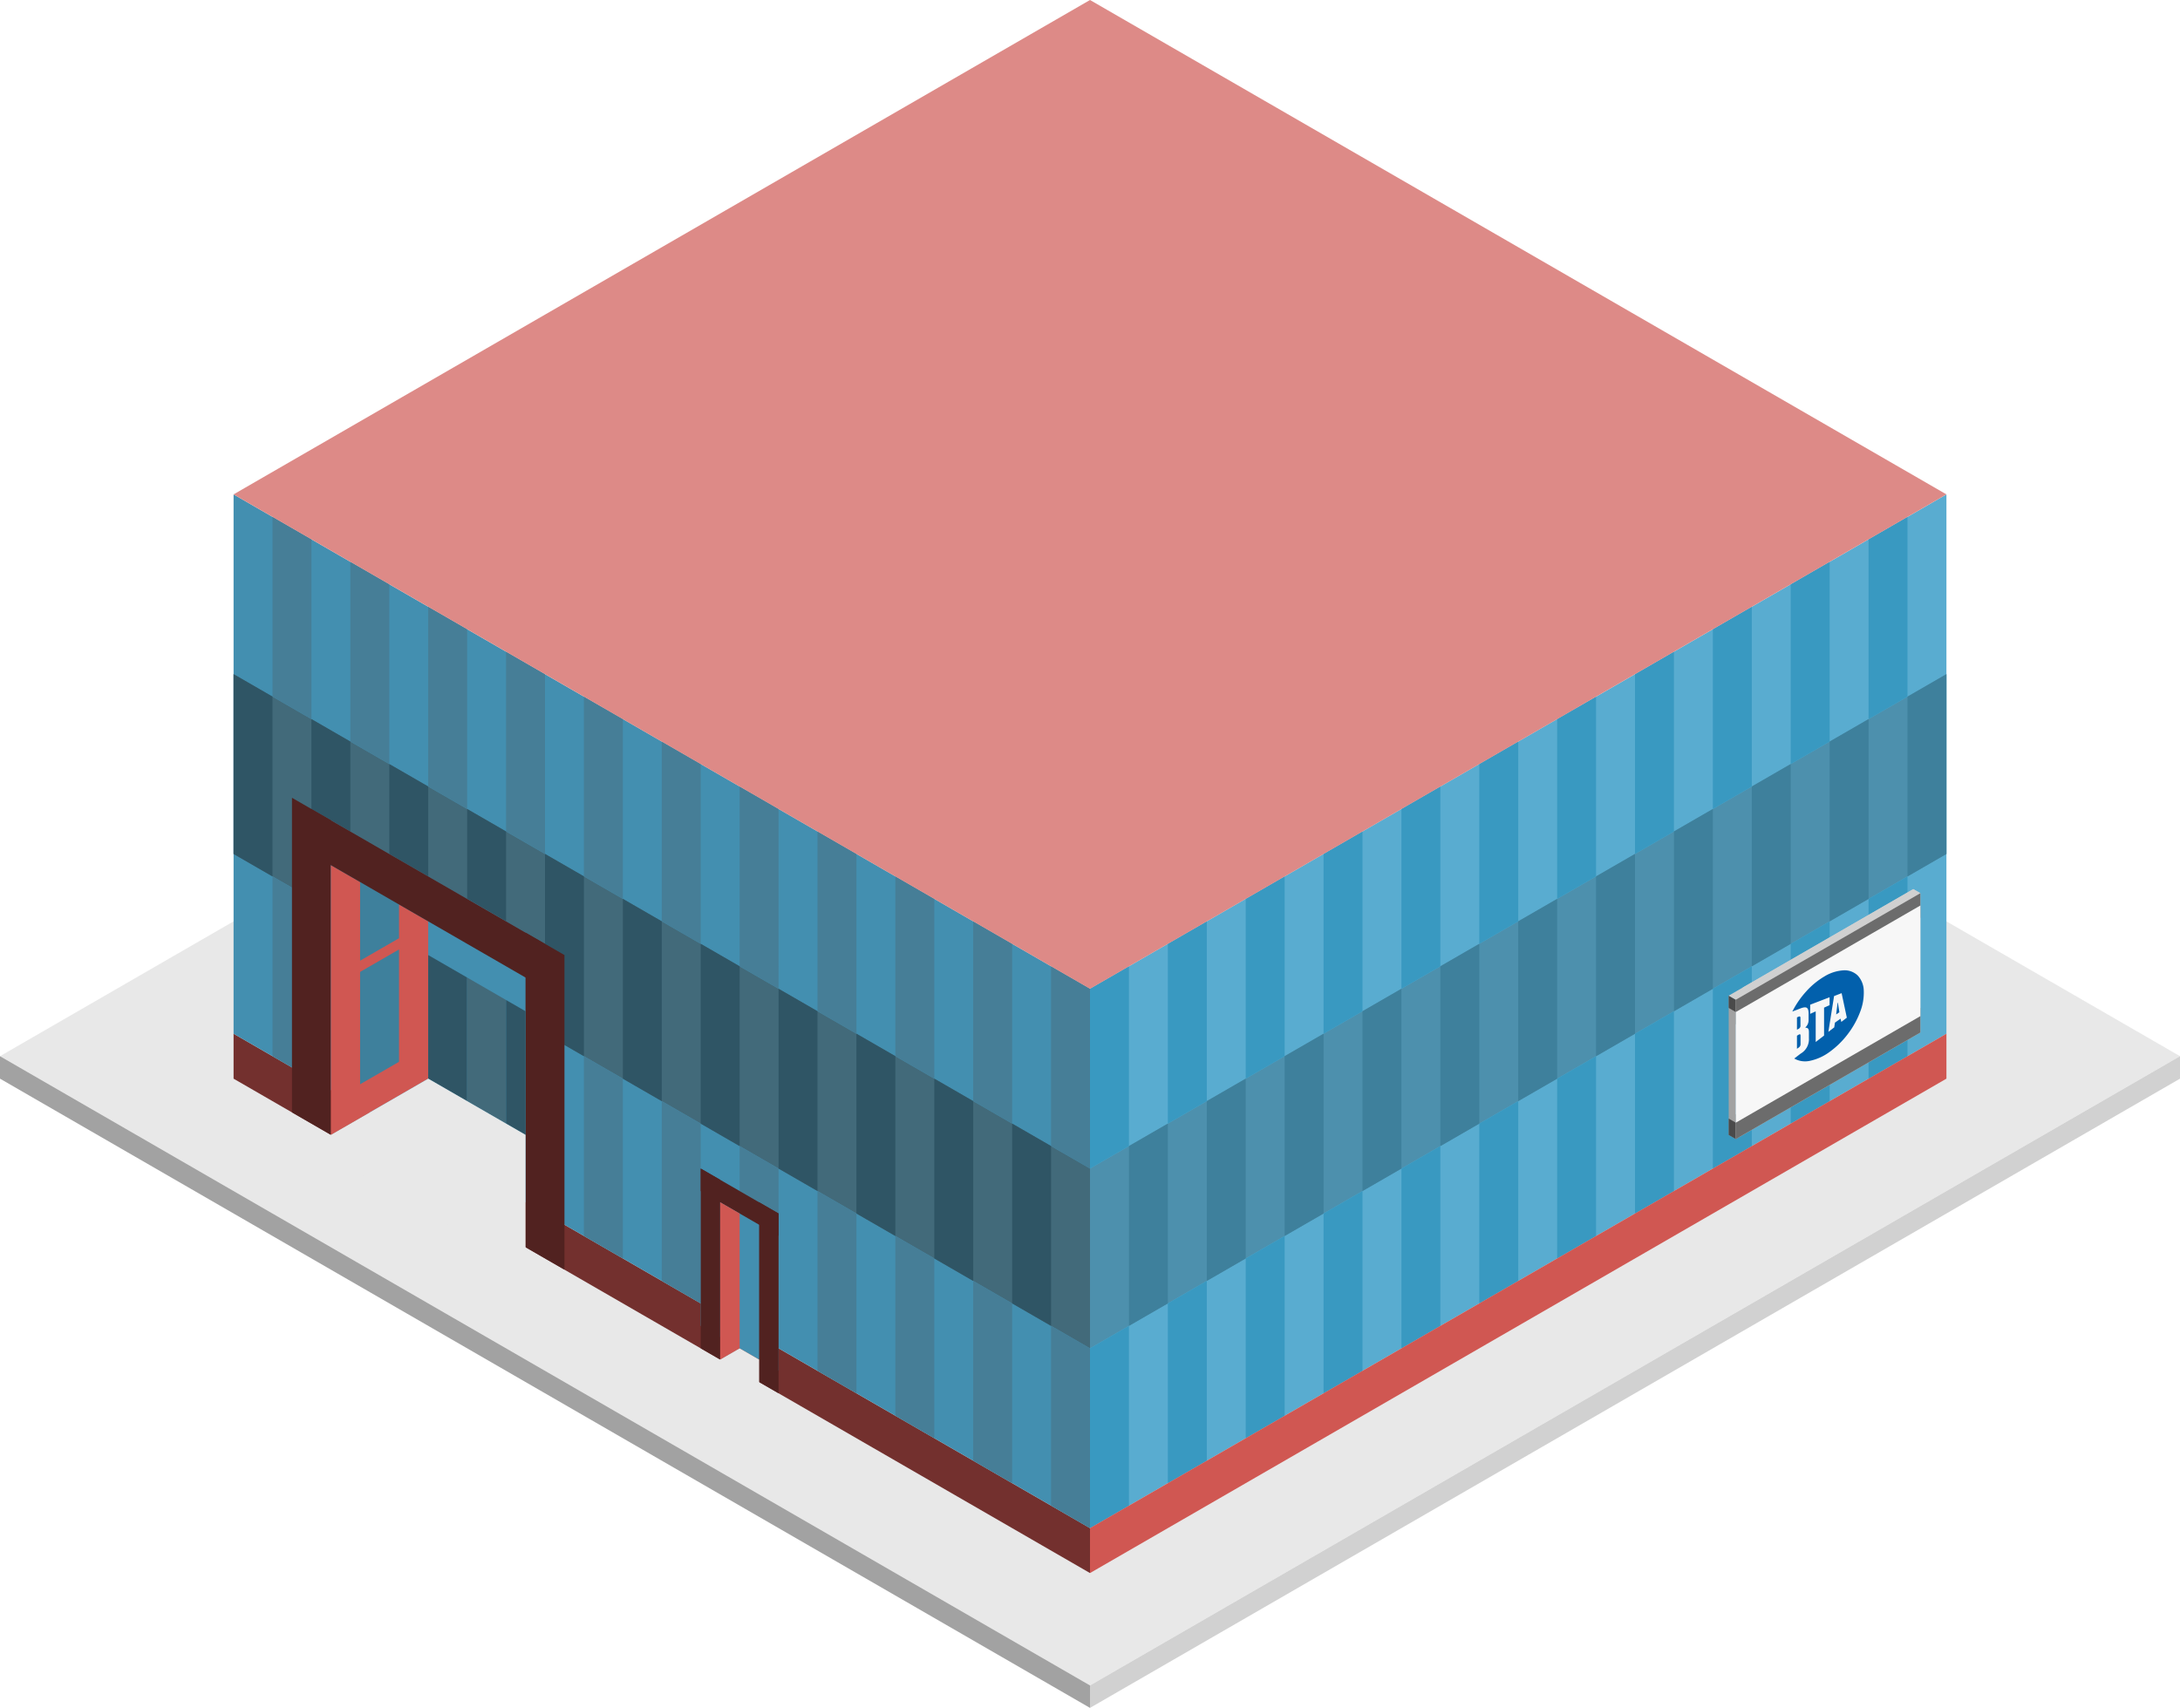 <svg id="Layer_1" data-name="Layer 1" xmlns="http://www.w3.org/2000/svg" viewBox="0 0 280 219.393">
  <defs>
    <style>
      .cls-1 {
        fill: #e8e8e8;
      }

      .exterior-L-prim {
        fill: #73302e;
      }

      .curtain-R-prim-light {
        fill: #59acd0;
      }

      .curtain-L-prim-light {
        fill: #438fb0;
      }

      .curtain-R-prim-dark-light {
        fill: #4d90ad;
      }

      .curtain-L-prim-dark-light {
        fill: #426a7a;
      }

      .curtain-R-prim-dark {
        fill: #3e809c;
      }

      .curtain-R-prim-light-dark {
        fill: #3999c1;
      }

      .curtain-L-prim-light-dark {
        fill: #467e97;
      }

      .curtain-L-prim-dark {
        fill: #2f5565;
      }

      .exterior-L-dark {
        fill: #512220;
      }

      .exterior-R-prim {
        fill: #d05752;
      }

      .cls-2 {
        fill: #d1d1d1;
      }

      .cls-3 {
        fill: #a2a2a2;
      }

      .top-prim {
        fill: #dd8a87;
      }

      .cls-4 {
        fill: #4a4a4a;
      }

      .cls-5 {
        fill: #d0d0d0;
      }

      .cls-6 {
        fill: #6c6c6c;
      }

      .cls-7 {
        fill: #f7f7f7;
      }

      .cls-8 {
        fill: #0260ac;
      }
    </style>
  </defs>
  <title>Artboard 26</title>
  <g>
    <g id="Group">
      <path id="Path" class="cls-1" d="M140,216.506l140-80.829L140,54.848,0,135.677Z"/>
      <path id="Path-2" data-name="Path" class="exterior-L-prim" d="M30,132.791v5.774l110,63.509v-5.774Z"/>
      <path id="Path-3" data-name="Path" class="curtain-R-prim-light" d="M140,196.299v-69.282L250,63.509v69.282Z"/>
      <path id="Path-4" data-name="Path" class="curtain-L-prim-light" d="M140,196.299v-69.282L30,63.509v69.282Z"/>
      <path id="Path-5" data-name="Path" class="curtain-R-prim-dark-light" d="M140,150.111,250,86.603v23.094L140,173.205Z"/>
      <path id="Path-6" data-name="Path" class="curtain-L-prim-dark-light" d="M140,150.111,30,86.603v23.094l110,63.508Z"/>
      <path id="Path-7" data-name="Path" class="curtain-R-prim-dark" d="M55,112.583l-5-2.887v17.32l5,2.887Z"/>
      <path id="Path-8" data-name="Path" class="curtain-R-prim-dark" d="M45,106.81l-5-2.887v17.32l5,2.887Z"/>
      <path id="Path-9" data-name="Path" class="curtain-R-prim-light-dark" d="M140,173.205l5-2.887v23.094l-5,2.887Z"/>
      <path id="Path-10" data-name="Path" class="curtain-R-prim-light-dark" d="M180,150.111l5-2.887v23.094l-5,2.887Z"/>
      <path id="Path-11" data-name="Path" class="curtain-R-prim-light-dark" d="M220,127.017l5-2.887v23.094l-5,2.887Z"/>
      <path id="Path-12" data-name="Path" class="curtain-R-prim-light-dark" d="M160,161.658l5-2.887v23.094l-5,2.887Z"/>
      <path id="Path-13" data-name="Path" class="curtain-R-prim-light-dark" d="M200,138.564l5-2.887v23.094l-5,2.887Z"/>
      <path id="Path-14" data-name="Path" class="curtain-R-prim-light-dark" d="M240,115.47l5-2.887v23.094l-5,2.887Z"/>
      <path id="Path-15" data-name="Path" class="curtain-R-prim-light-dark" d="M150,167.432l5-2.887v23.094l-5,2.887Z"/>
      <path id="Path-16" data-name="Path" class="curtain-R-prim-light-dark" d="M190,144.338l5-2.887v23.094l-5,2.887Z"/>
      <path id="Path-17" data-name="Path" class="curtain-R-prim-light-dark" d="M230,121.244l5-2.887v23.094l-5,2.887Z"/>
      <path id="Path-18" data-name="Path" class="curtain-R-prim-light-dark" d="M170,155.885l5-2.887v23.094l-5,2.887Z"/>
      <path id="Path-19" data-name="Path" class="curtain-R-prim-light-dark" d="M210,132.791l5-2.887v23.094l-5,2.887Z"/>
      <path id="Path-20" data-name="Path" class="curtain-L-prim-light-dark" d="M140,173.205l-5-2.887v23.094l5,2.887Z"/>
      <path id="Path-21" data-name="Path" class="curtain-L-prim-light-dark" d="M100,150.111l-5-2.887v23.094l5,2.887Z"/>
      <path id="Path-22" data-name="Path" class="curtain-L-prim-light-dark" d="M60,127.017,55,124.13v23.094l5,2.887Z"/>
      <path id="Path-23" data-name="Path" class="curtain-L-prim-light-dark" d="M120,161.658l-5-2.887v23.094l5,2.887Z"/>
      <path id="Path-24" data-name="Path" class="curtain-L-prim-light-dark" d="M80,138.564l-5-2.887v23.094l5,2.887Z"/>
      <path id="Path-25" data-name="Path" class="curtain-L-prim-light-dark" d="M40,115.47l-5-2.887v23.094l5,2.887Z"/>
      <path id="Path-26" data-name="Path" class="curtain-L-prim-light-dark" d="M130,167.432l-5-2.887v23.094l5,2.887Z"/>
      <path id="Path-27" data-name="Path" class="curtain-L-prim-light-dark" d="M90,144.338l-5-2.887v23.094l5,2.887Z"/>
      <path id="Path-28" data-name="Path" class="curtain-L-prim-light-dark" d="M50,121.244l-5-2.887v23.094l5,2.887Z"/>
      <path id="Path-29" data-name="Path" class="curtain-L-prim-light-dark" d="M110,155.885l-5-2.887v23.094l5,2.887Z"/>
      <path id="Path-30" data-name="Path" class="curtain-L-prim-light-dark" d="M70,132.791l-5-2.887v23.094l5,2.887Z"/>
      <path id="Path-31" data-name="Path" class="curtain-R-prim-light-dark" d="M140,127.017l5-2.887v23.094l-5,2.887Z"/>
      <path id="Path-32" data-name="Path" class="curtain-R-prim-light-dark" d="M180,103.923l5-2.887V124.13l-5,2.887Z"/>
      <path id="Path-33" data-name="Path" class="curtain-R-prim-light-dark" d="M220,80.829l5-2.887v23.094l-5,2.887Z"/>
      <path id="Path-34" data-name="Path" class="curtain-R-prim-light-dark" d="M160,115.47l5-2.887v23.094l-5,2.887Z"/>
      <path id="Path-35" data-name="Path" class="curtain-R-prim-light-dark" d="M200,92.376l5-2.887v23.094l-5,2.887Z"/>
      <path id="Path-36" data-name="Path" class="curtain-R-prim-light-dark" d="M240,69.282l5-2.887V89.489l-5,2.887Z"/>
      <path id="Path-37" data-name="Path" class="curtain-R-prim-light-dark" d="M150,121.244l5-2.887v23.094l-5,2.887Z"/>
      <path id="Path-38" data-name="Path" class="curtain-R-prim-light-dark" d="M190,98.15l5-2.887v23.094l-5,2.887Z"/>
      <path id="Path-39" data-name="Path" class="curtain-R-prim-light-dark" d="M230,75.056l5-2.887V95.263L230,98.15Z"/>
      <path id="Path-40" data-name="Path" class="curtain-R-prim-light-dark" d="M170,109.697l5-2.887v23.094l-5,2.887Z"/>
      <path id="Path-41" data-name="Path" class="curtain-R-prim-light-dark" d="M210,86.603l5-2.887V106.81l-5,2.887Z"/>
      <path id="Path-42" data-name="Path" class="curtain-L-prim-light-dark" d="M140,127.017l-5-2.887v23.094l5,2.887Z"/>
      <path id="Path-43" data-name="Path" class="curtain-L-prim-light-dark" d="M100,103.923l-5-2.887V124.13l5,2.887Z"/>
      <path id="Path-44" data-name="Path" class="curtain-L-prim-light-dark" d="M60,80.829l-5-2.887v23.094l5,2.887Z"/>
      <path id="Path-45" data-name="Path" class="curtain-L-prim-light-dark" d="M120,115.47l-5-2.887v23.094l5,2.887Z"/>
      <path id="Path-46" data-name="Path" class="curtain-L-prim-light-dark" d="M80,92.376l-5-2.887v23.094l5,2.887Z"/>
      <path id="Path-47" data-name="Path" class="curtain-L-prim-light-dark" d="M40,69.282l-5-2.887V89.489l5,2.887Z"/>
      <path id="Path-48" data-name="Path" class="curtain-L-prim-light-dark" d="M130,121.244l-5-2.887v23.094l5,2.887Z"/>
      <path id="Path-49" data-name="Path" class="curtain-L-prim-light-dark" d="M90,98.15l-5-2.887v23.094l5,2.887Z"/>
      <path id="Path-50" data-name="Path" class="curtain-L-prim-light-dark" d="M50,75.056l-5-2.887V95.263L50,98.15Z"/>
      <path id="Path-51" data-name="Path" class="curtain-L-prim-light-dark" d="M110,109.697l-5-2.887v23.094l5,2.887Z"/>
      <path id="Path-52" data-name="Path" class="curtain-L-prim-light-dark" d="M70,86.603l-5-2.887V106.81l5,2.887Z"/>
      <path id="Path-53" data-name="Path" class="curtain-R-prim-dark" d="M145,147.224l5-2.887v23.094l-5,2.887Z"/>
      <path id="Path-54" data-name="Path" class="curtain-R-prim-dark" d="M185,124.13l5-2.887v23.094l-5,2.887Z"/>
      <path id="Path-55" data-name="Path" class="curtain-R-prim-dark" d="M225,101.036l5-2.887v23.094l-5,2.887Z"/>
      <path id="Path-56" data-name="Path" class="curtain-R-prim-dark" d="M165,135.677l5-2.887v23.094l-5,2.887Z"/>
      <path id="Path-57" data-name="Path" class="curtain-R-prim-dark" d="M205,112.583l5-2.887v23.094l-5,2.887Z"/>
      <path id="Path-58" data-name="Path" class="curtain-R-prim-dark" d="M245,89.489l5-2.887v23.094l-5,2.887Z"/>
      <path id="Path-59" data-name="Path" class="curtain-R-prim-dark" d="M155,141.451l5-2.887v23.094l-5,2.887Z"/>
      <path id="Path-60" data-name="Path" class="curtain-R-prim-dark" d="M195,118.357l5-2.887v23.094l-5,2.887Z"/>
      <path id="Path-61" data-name="Path" class="curtain-R-prim-dark" d="M235,95.263l5-2.887V115.47l-5,2.887Z"/>
      <path id="Path-62" data-name="Path" class="curtain-R-prim-dark" d="M175,129.904l5-2.887v23.094l-5,2.887Z"/>
      <path id="Path-63" data-name="Path" class="curtain-R-prim-dark" d="M215,106.81l5-2.887v23.094l-5,2.887Z"/>
      <path id="Path-64" data-name="Path" class="curtain-L-prim-dark" d="M135,147.224l-5-2.887v23.094l5,2.887Z"/>
      <path id="Path-65" data-name="Path" class="curtain-L-prim-dark" d="M95,124.13l-5-2.887v23.094l5,2.887Z"/>
      <path id="Path-66" data-name="Path" class="curtain-L-prim-dark" d="M55,101.036,50,98.15v23.094l5,2.887Z"/>
      <path id="Path-67" data-name="Path" class="curtain-L-prim-dark" d="M115,135.677l-5-2.887v23.094l5,2.887Z"/>
      <path id="Path-68" data-name="Path" class="curtain-L-prim-dark" d="M75,112.583l-5-2.887v23.094l5,2.887Z"/>
      <path id="Path-69" data-name="Path" class="curtain-L-prim-dark" d="M35,89.489l-5-2.887v23.094l5,2.887Z"/>
      <path id="Path-70" data-name="Path" class="curtain-L-prim-dark" d="M125,141.451l-5-2.887v23.094l5,2.887Z"/>
      <path id="Path-71" data-name="Path" class="curtain-L-prim-dark" d="M85,118.357,80,115.47v23.094l5,2.887Z"/>
      <path id="Path-72" data-name="Path" class="curtain-L-prim-dark" d="M45,95.263l-5-2.887V115.47l5,2.887Z"/>
      <path id="Path-73" data-name="Path" class="curtain-L-prim-dark" d="M105,129.904l-5-2.887v23.094l5,2.887Z"/>
      <path id="Path-74" data-name="Path" class="curtain-L-prim-dark" d="M65,106.81l-5-2.887v23.094l5,2.887Z"/>
      <path id="Path-75" data-name="Path" class="curtain-R-prim-dark" d="M65,118.357,60,115.47v17.32l5,2.887Z"/>
      <path id="Path-76" data-name="Path" class="curtain-L-prim-light" d="M70,121.244l-30-17.32v34.641l30,17.32Z"/>
      <path id="Path-77" data-name="Path" class="curtain-L-prim-light" d="M90,170.318V150.111l10,5.774v20.207Z"/>
      <path id="Path-78" data-name="Path" class="exterior-L-dark" d="M42.5,145.781l-5-2.887V102.48l5,2.887Z"/>
      <path id="Path-79" data-name="Path" class="exterior-L-dark" d="M92.5,174.649,90,173.205V150.111l2.5,1.443Z"/>
      <path id="Path-80" data-name="Path" class="exterior-L-dark" d="M100,178.979l-2.5-1.443V154.441l2.5,1.443Z"/>
      <path id="Path-81" data-name="Path" class="exterior-L-dark" d="M67.5,160.215l5,2.887V122.687l-5-2.887Z"/>
      <path id="Path-82" data-name="Path" class="exterior-R-prim" d="M42.5,145.781,55,138.564V118.357L42.5,111.14Z"/>
      <path id="Path-83" data-name="Path" class="curtain-R-prim-dark" d="M51.25,120.522l-5,2.887V113.305l5-2.887Z"/>
      <path id="Path-84" data-name="Path" class="curtain-R-prim-dark" d="M51.25,136.399l-5,2.887V124.852l5-2.887Z"/>
      <path id="Path-85" data-name="Path" class="curtain-L-prim-dark" d="M60,125.574l-5-2.887v15.877l5,2.887Z"/>
      <path id="Path-86" data-name="Path" class="curtain-L-prim-dark-light" d="M65,128.46l-5-2.887v15.877l5,2.887Z"/>
      <path id="Path-87" data-name="Path" class="curtain-L-prim-dark" d="M67.5,129.904,65,128.46v15.877l2.5,1.443Z"/>
      <path id="Path-88" data-name="Path" class="exterior-L-dark" d="M40,109.697l30,17.32v-5.774l-30-17.32Z"/>
      <path id="Path-89" data-name="Path" class="exterior-L-dark" d="M90,152.998l10,5.774v-2.887l-10-5.774Z"/>
      <path id="Path-90" data-name="Path" class="cls-1" d="M40,147.224l15-8.66,12.5,7.217v17.32Z"/>
      <path id="Path-91" data-name="Path" class="exterior-R-prim" d="M92.5,174.649l2.5-1.443v-17.32l-2.5-1.443Z"/>
      <path id="Path-92" data-name="Path" class="cls-1" d="M90,176.092l5-2.887,2.5,1.443v5.774Z"/>
      <path id="Path-93" data-name="Path" class="exterior-R-prim" d="M140,202.073l110-63.509v-5.774L140,196.299Z"/>
      <path id="Path-94" data-name="Path" class="cls-2" d="M140,216.506v2.887l140-80.829v-2.887Z"/>
      <path id="Path-95" data-name="Path" class="cls-3" d="M0,135.677v2.887l140,80.829v-2.887Z"/>
      <path id="anchor_30_127.017_220" class="top-prim" d="M30,63.509l110,63.508L250,63.509,140,0Z"/>
    </g>
    <g id="Group-2" data-name="Group">
      <g id="Group-3" data-name="Group">
        <path id="Path-96" data-name="Path" class="cls-3" d="M222.036,127.9l.912.526v17.896l-.912-.526Z"/>
        <path id="Path-97" data-name="Path" class="cls-4" d="M223.404,143.954l-.456.263-.912-.526v2.105l.912.526.456-.263Z"/>
        <path id="Path-98" data-name="Path" class="cls-4" d="M223.404,128.163v1.579l-.456.263-.912-.527V127.9l.912.526Z"/>
        <path id="Path-99" data-name="Path" class="cls-2" d="M223.86,126.847l-.912,1.579v17.896l23.704-13.685V114.741l-.912-.526Z"/>
        <path id="Path-100" data-name="Path" class="cls-5" d="M222.036,127.9l.912.526,23.704-13.685-.912-.526Z"/>
      </g>
      <g id="Group-4" data-name="Group">
        <path id="Path-101" data-name="Path" class="cls-6" d="M246.652,129.479l-23.704,13.685v3.158l23.704-13.685Z"/>
        <path id="Path-102" data-name="Path" class="cls-6" d="M246.652,114.741v3.158l-23.704,13.685v-3.158Z"/>
        <path id="Path-103" data-name="Path" class="cls-7" d="M246.652,116.32l-23.704,13.685v14.212l23.704-13.685Z"/>
        <g id="Group-5" data-name="Group">
          <path id="Path-104" data-name="Path" class="cls-8" d="M231.263,133.079c0-.234-.06-.274-.264-.152l-.198.118v1.681l.198-.14a.515.515,0,0,0,.264-.497Z"/>
          <path id="Path-105" data-name="Path" class="cls-8" d="M231.251,131.719v-.918c0-.234-.06-.283-.264-.192l-.186.083v1.584q.093-.051.186-.102A.433.433,0,0,0,231.251,131.719Z"/>
          <path id="Path-106" data-name="Path" class="cls-8" d="M236.021,128.822c-.078.671-.108.792-.186,1.493.196-.126.22-.152.416-.278-.078-.563-.11-.641-.188-1.234Z"/>
          <path id="Compound_Path" data-name="Compound Path" class="cls-8" d="M234.332,125.43a9.94,9.94,0,0,0-2.322,1.904,11.701,11.701,0,0,0-1.804,2.609l1.046-.402c.864-.326,1.044-.073,1.044.76v.713a1.255,1.255,0,0,1-.396.95v.06c.318-.018.438.166.438.541v.804a2.137,2.137,0,0,1-1.074,1.985l-.811.625a2.836,2.836,0,0,0,2.042.287A6.517,6.517,0,0,0,234.99,135.13a10.967,10.967,0,0,0,2.333-2.283,11.099,11.099,0,0,0,1.595-2.863,6.77,6.77,0,0,0,.464-2.738,2.947,2.947,0,0,0-.781-1.938,2.422,2.422,0,0,0-1.835-.659,5.3,5.3,0,0,0-2.435.782Zm-.048,4.01v3.587l-1.074.828V129.92q-.354.159-.708.317V129.062l2.49-.956v1.017Q234.638,129.281,234.284,129.44Zm2.209,1.838c-.028-.19-.056-.231-.084-.424l-.732.516c-.028.25-.056.349-.084.603l-.756.583.731-4.6.969-.376.671,3.149Z"/>
        </g>
      </g>
    </g>
  </g>
</svg>
